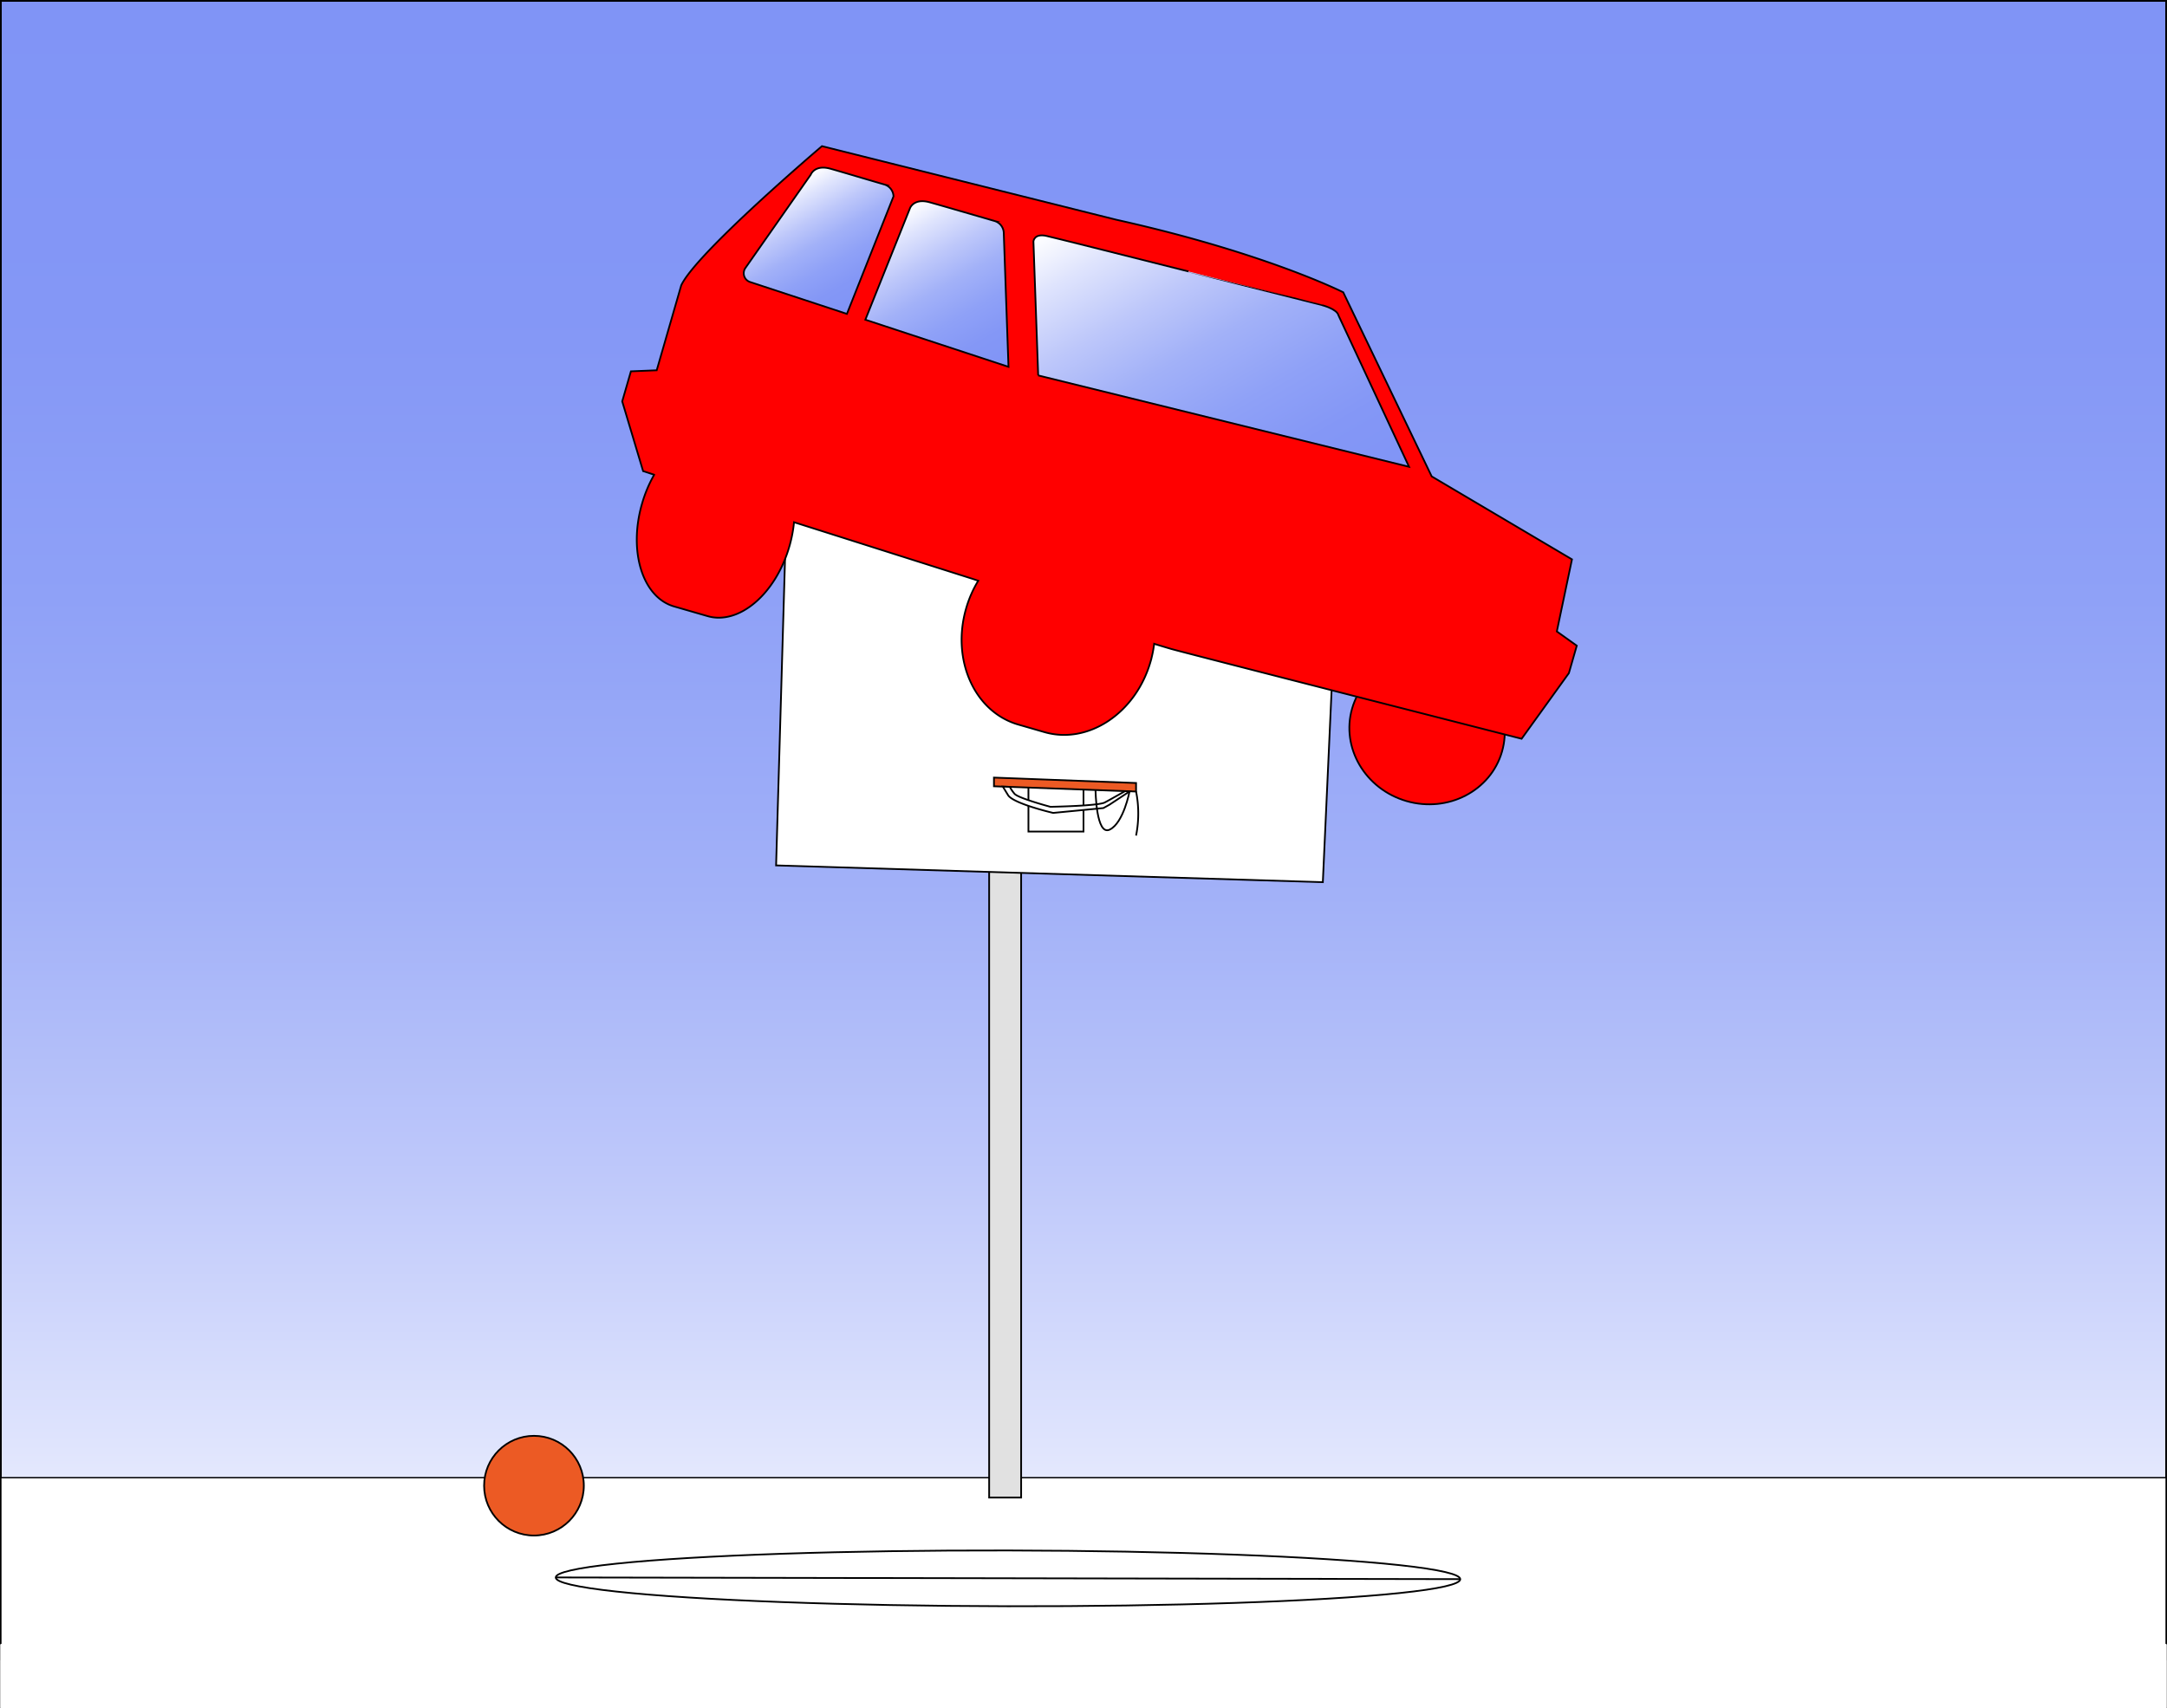 <svg xmlns="http://www.w3.org/2000/svg" xmlns:xlink="http://www.w3.org/1999/xlink" viewBox="0 0 1245.14 981.84"><rect x="0" y="0" width="1245.14" height="981.84" fill="#333333" stroke="none"/><defs><style>.cls-1,.cls-10,.cls-2,.cls-3,.cls-4,.cls-5,.cls-6,.cls-7,.cls-8,.cls-9{stroke:#000;}.cls-1,.cls-10,.cls-3,.cls-4,.cls-5,.cls-6,.cls-7,.cls-8,.cls-9{stroke-miterlimit:10;}.cls-1{fill:url(#linear-gradient);}.cls-11,.cls-2,.cls-6{fill:#fff;}.cls-11,.cls-2{stroke-linejoin:bevel;stroke-width:0.75px;}.cls-3{fill:#e1e1e1;}.cls-4{fill:none;}.cls-5{fill:#ec5a24;}.cls-7{fill:red;}.cls-8{fill:url(#linear-gradient-2);}.cls-9{fill:url(#linear-gradient-3);}.cls-10{fill:url(#linear-gradient-4);}.cls-11{stroke:#fff;}</style><linearGradient id="linear-gradient" x1="622.57" y1="953.73" x2="622.57" y2="0.5" gradientUnits="userSpaceOnUse"><stop offset="0" stop-color="#fff"/><stop offset="0.13" stop-color="#dfe4fd"/><stop offset="0.3" stop-color="#bdc7fa"/><stop offset="0.46" stop-color="#a2b1f8"/><stop offset="0.64" stop-color="#8fa1f7"/><stop offset="0.81" stop-color="#8497f6"/><stop offset="1" stop-color="#8094f6"/></linearGradient><linearGradient id="linear-gradient-2" x1="516.29" y1="122.09" x2="570.52" y2="216.02" xlink:href="#linear-gradient"/><linearGradient id="linear-gradient-3" x1="453.74" y1="106" x2="494.19" y2="176.05" xlink:href="#linear-gradient"/><linearGradient id="linear-gradient-4" x1="633.99" y1="113.84" x2="744.78" y2="305.74" xlink:href="#linear-gradient"/></defs><title>Asset 67</title><g id="Layer_2" data-name="Layer 2"><g id="Layer_3" data-name="Layer 3"><rect class="cls-1" x="0.5" y="0.5" width="1244.14" height="953.23"/></g><g id="Layer_5" data-name="Layer 5"><rect class="cls-2" x="0.5" y="849.31" width="1244.14" height="103.74"/><rect class="cls-3" x="568.36" y="491.62" width="18.38" height="369.1"/><ellipse class="cls-4" cx="579.16" cy="907.12" rx="16.03" ry="259.87" transform="translate(-329.04 1484.57) rotate(-89.89)"/><line class="cls-4" x1="839.03" y1="907.61" x2="319.29" y2="906.63"/><circle class="cls-5" cx="306.81" cy="853.89" r="28.65"/><polygon class="cls-6" points="452.15 284.42 445.94 497.39 760.09 507.03 769.73 295.99 452.15 284.42"/><rect class="cls-6" x="590.93" y="450.92" width="31.64" height="27.01"/><polygon class="cls-5" points="571.12 446.92 571.12 451.92 652.77 454.93 652.77 450.03 571.12 446.92"/><path class="cls-6" d="M605.13,467.22S582.21,461.9,579.22,457l-3-4.9,4,.15a22.76,22.76,0,0,0,2.74,4c2.37,2.6,20.6,7.46,20.6,7.46s27.48-.49,31.22-2.48,11.69-6.54,11.69-6.54l2.51.23-11.46,7.56L634,464.43Z"/><path class="cls-4" d="M629.49,454.07s.26,26.69,8.2,22.72S649,454.93,649,454.93"/><path class="cls-4" d="M652.78,454.93a64.56,64.56,0,0,1,0,25.31"/><ellipse class="cls-7" cx="820.03" cy="419.64" rx="42.5" ry="44.81" transform="translate(189.39 1091.09) rotate(-73.9)"/><path class="cls-7" d="M894.54,362.91l8.7-41.42-80.6-47.68L771.82,168s-44.71-22.67-130.33-41.69L472.29,84s-72.22,61.32-80.86,80l-14.09,48.82-14.82.6-5,17.27,12,40.08,6.37,2.09a75.1,75.1,0,0,0-7,16.69c-7.91,27.37.34,53.78,18.42,59l19.27,5.57c18.08,5.22,39.14-12.74,47-40.11a77,77,0,0,0,2.66-13.86L559.1,332.78l3,1a64.35,64.35,0,0,0-7,16c-8.54,29.57,4.88,59.42,30,66.67l15.06,4.35c25.1,7.24,52.37-10.86,60.91-40.43a66.32,66.32,0,0,0,2.1-10.36c1.19.43,8.74,2.66,9.65,2.93,8.26,2.38,201.49,51.66,201.49,51.66l27.16-37.72L906,371.1Z"/><path class="cls-8" d="M576.75,133.83l2.72,77-82.25-27.08,25.65-64.08s2.15-6,11.45-3.37c7.16,2,27.53,7.92,37.12,10.71A7.37,7.37,0,0,1,576.75,133.83Z"/><path class="cls-9" d="M513.4,112.88l-26.77,67.53L431,162.09a5.3,5.3,0,0,1-2.69-8.08l37.55-53.63s2.16-6,11.46-3.36c7.15,2,21.17,6.25,30.77,9A7.37,7.37,0,0,1,513.4,112.88Z"/><path class="cls-10" d="M596.53,215.77l213.1,52.52-40.57-87.06c-.86-3.7-9.51-5.86-9.51-5.86S608.27,137.11,601.2,135.58s-7.4,3.18-7.4,3.18l2.73,77"/><rect class="cls-11" x="0.5" y="945.21" width="1244.14" height="36.26"/></g></g></svg>